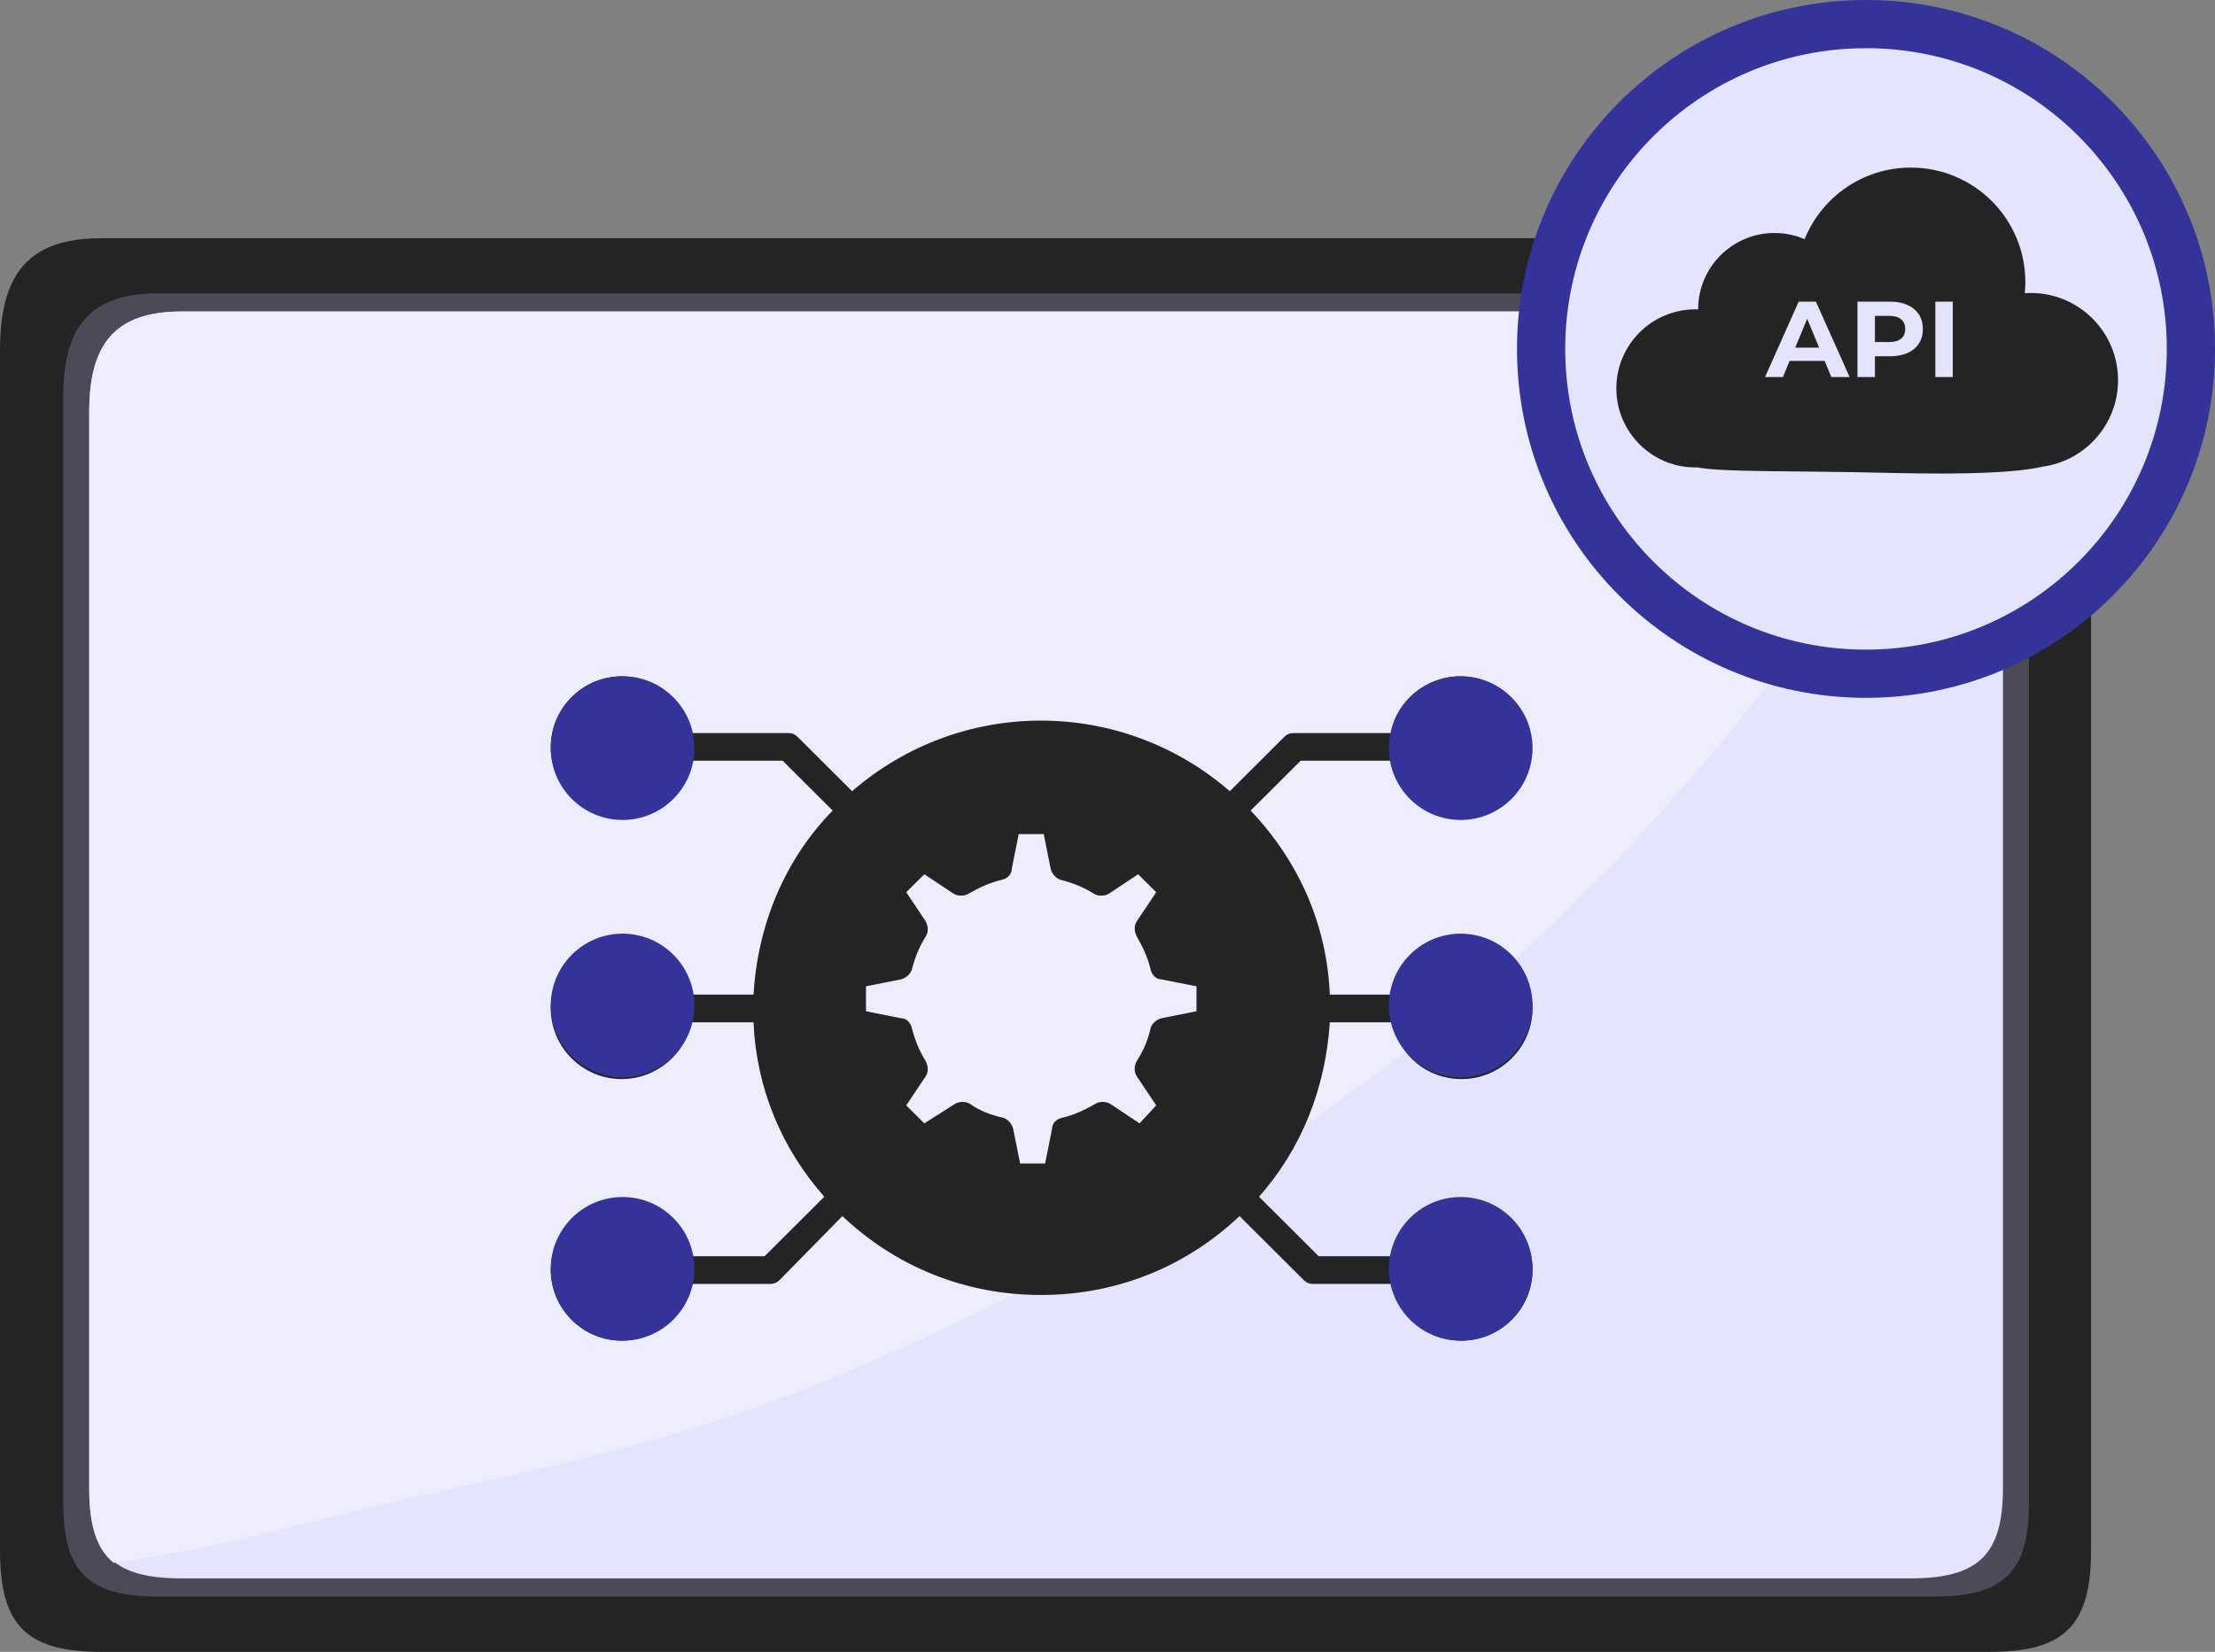 <svg width="370" height="276" viewBox="0 0 370 276" fill="none" xmlns="http://www.w3.org/2000/svg">
<rect x="0" y="0" width="370" height="276" fill="#808080" stroke="none"/>
<path d="M349.293 259.125C349.293 271.55 344.844 275.997 332.423 275.997H16.871C4.449 275.997 0 271.55 0 259.125V58.548C0 46.127 4.449 39.803 16.871 39.803H332.423C344.844 39.803 349.293 46.127 349.293 58.548V259.125Z" fill="#242424"/>
<path d="M338.917 251.202C338.917 262.658 334.734 266.756 323.057 266.756H26.429C14.751 266.756 10.569 262.658 10.569 251.202V66.295C10.569 54.843 14.751 49.014 26.429 49.014H323.057C334.734 49.014 338.917 54.843 338.917 66.295V251.202Z" fill="#4C4A58"/>
<path d="M334.581 248.6C334.581 259.734 330.511 263.72 319.138 263.72H30.348C18.978 263.72 14.907 259.734 14.907 248.6V68.85C14.907 57.715 18.978 52.05 30.348 52.05H319.138C330.511 52.05 334.581 57.715 334.581 68.85V248.6Z" fill="#E5E4FF"/>
<path d="M18.972 261.117C36.444 258.856 53.904 253.524 70.659 249.821C93.181 244.84 116.143 239.716 137.248 230.948C173.784 215.772 208.577 196.833 238.507 172.677C278.867 140.101 307.732 100.797 332.846 59.203C330.735 54.463 326.445 52.05 319.054 52.05H30.344C18.977 52.05 14.907 57.723 14.907 68.871V248.852C14.907 254.858 16.106 258.77 18.972 261.117Z" fill="#EEEDFE"/>
<path d="M370 58.297C370 90.494 343.9 116.596 311.703 116.596C279.506 116.596 253.404 90.494 253.404 58.297C253.404 26.1 279.506 0 311.703 0C343.9 0 370 26.1 370 58.297Z" fill="#333399"/>
<path d="M361.948 58.297C361.948 86.049 339.454 108.544 311.704 108.544C283.953 108.544 261.457 86.049 261.457 58.297C261.457 30.547 283.953 8.052 311.704 8.052C339.454 8.052 361.948 30.547 361.948 58.297Z" fill="#E5E4FF"/>
<path d="M232.339 127.106C233.499 132.656 238.139 136.588 243.938 136.588C250.433 136.588 255.768 131.269 255.768 124.794C255.768 118.319 250.433 113 243.938 113C238.139 113 233.267 117.162 232.339 122.481H216.102C215.406 122.481 214.942 122.712 214.478 123.175L205.431 132.194C196.617 124.562 185.482 120.4 173.884 120.4C162.286 120.4 151.151 124.562 142.337 132.194L133.29 123.175C132.826 122.712 132.362 122.481 131.666 122.481H115.429C114.269 116.931 109.629 113 103.83 113C97.335 113 92 118.319 92 124.794C92 131.269 97.335 136.588 103.83 136.588C109.629 136.588 114.501 132.425 115.429 127.106H130.738L139.089 135.431C130.97 143.756 126.563 154.625 125.867 166.187H115.429C114.269 160.637 109.397 156.706 103.83 156.706C97.335 156.706 92 162.025 92 168.5C92 174.975 97.335 180.294 103.83 180.294C109.629 180.294 114.501 176.131 115.429 170.812H125.867C126.331 181.681 130.506 191.856 137.697 199.95L127.723 209.894H115.429C114.269 204.344 109.629 200.413 103.83 200.413C97.335 200.413 92 205.731 92 212.206C92 218.681 97.335 224 103.83 224C109.629 224 114.501 219.838 115.429 214.519H128.651C129.347 214.519 129.81 214.288 130.274 213.825L140.713 203.188C149.76 211.744 161.358 216.369 173.884 216.369C186.41 216.369 198.008 211.744 207.055 203.188L217.726 213.825C218.19 214.288 218.653 214.519 219.349 214.519H232.571C233.731 220.069 238.371 224 244.17 224C250.665 224 256 218.681 256 212.206C256 205.731 250.665 200.413 244.17 200.413C238.371 200.413 233.499 204.575 232.571 209.894H220.277L210.303 199.95C217.494 191.856 221.437 181.681 222.133 170.812H232.571C233.731 176.362 238.371 180.294 244.17 180.294C250.665 180.294 256 174.975 256 168.5C256 162.025 250.665 156.706 244.17 156.706C238.371 156.706 233.499 160.869 232.571 166.187H222.133C221.669 154.625 217.03 143.988 208.911 135.431L217.262 127.106H232.339ZM199.864 168.963L194.065 170.119C193.137 170.35 192.441 171.044 192.209 171.737C191.745 173.819 191.05 175.438 189.89 177.288C189.426 177.981 189.426 179.138 189.89 179.831L193.137 184.688L190.354 187.694L185.482 184.456C184.786 183.994 183.627 183.994 182.931 184.456C181.307 185.381 179.451 186.306 177.364 186.769C176.436 187 175.74 187.694 175.74 188.619L174.58 194.4H170.405L169.245 188.619C169.013 187.694 168.317 187 167.621 186.769C165.533 186.306 163.678 185.613 162.054 184.456C161.358 183.994 160.198 183.994 159.502 184.456L154.399 187.694L151.383 184.688L154.631 179.831C155.095 179.138 155.095 178.213 154.631 177.288C153.471 175.438 152.775 173.587 152.311 171.737C152.079 170.812 151.383 170.119 150.455 170.119L144.656 168.963V164.8L150.455 163.644C151.383 163.412 152.079 162.719 152.311 162.025C152.775 160.175 153.471 158.325 154.631 156.475C155.095 155.781 155.095 154.856 154.631 153.931L151.383 149.075L154.399 146.069L159.27 149.306C159.966 149.769 161.126 149.769 161.822 149.306C163.446 148.381 165.301 147.456 167.389 146.994C168.317 146.763 169.013 146.069 169.013 145.144L170.173 139.362H174.348L175.508 145.144C175.74 146.069 176.436 146.763 177.132 146.994C178.987 147.456 180.843 148.15 182.699 149.306C183.395 149.769 184.554 149.769 185.25 149.306L190.122 146.069L193.137 149.075L189.89 153.931C189.426 154.625 189.426 155.55 189.89 156.475C190.818 158.094 191.745 159.944 192.209 162.025C192.441 162.95 193.137 163.644 194.065 163.644L199.864 164.8V168.963Z" fill="#242424"/>
<path d="M104 137C110.627 137 116 131.627 116 125C116 118.373 110.627 113 104 113C97.373 113 92 118.373 92 125C92 131.627 97.373 137 104 137Z" fill="#333399"/>
<path d="M104 180C110.627 180 116 174.627 116 168C116 161.373 110.627 156 104 156C97.373 156 92 161.373 92 168C92 174.627 97.373 180 104 180Z" fill="#333399"/>
<path d="M104 224C110.627 224 116 218.627 116 212C116 205.373 110.627 200 104 200C97.373 200 92 205.373 92 212C92 218.627 97.373 224 104 224Z" fill="#333399"/>
<path d="M244 224C250.627 224 256 218.627 256 212C256 205.373 250.627 200 244 200C237.373 200 232 205.373 232 212C232 218.627 237.373 224 244 224Z" fill="#333399"/>
<path d="M244 180C250.627 180 256 174.627 256 168C256 161.373 250.627 156 244 156C237.373 156 232 161.373 232 168C232 174.627 237.373 180 244 180Z" fill="#333399"/>
<path d="M244 137C250.627 137 256 131.627 256 125C256 118.373 250.627 113 244 113C237.373 113 232 118.373 232 125C232 131.627 237.373 137 244 137Z" fill="#333399"/>
<path fill-rule="evenodd" clip-rule="evenodd" d="M341.261 77.96C337.074 78.928 329.189 79.338 315.545 79.011C298.859 78.611 288.131 78.933 283.548 78.096C283.435 78.099 283.322 78.1 283.208 78.1C275.913 78.1 270 72.186 270 64.892C270 57.597 275.913 51.684 283.208 51.684C283.361 51.684 283.512 51.686 283.664 51.691C283.664 51.689 283.664 51.686 283.664 51.684C283.664 44.641 289.373 38.931 296.416 38.931C298.203 38.931 299.904 39.298 301.448 39.962C304.284 32.948 311.159 28 319.189 28C329.754 28 338.318 36.564 338.318 47.129C338.318 47.755 338.288 48.374 338.229 48.985C338.56 48.962 338.893 48.951 339.229 48.951C347.278 48.951 353.804 55.476 353.804 63.525C353.804 70.885 348.348 76.971 341.261 77.96Z" fill="#242424"/>
<path d="M304.792 60.3H298.942L297.826 63H294.838L300.454 50.4H303.334L308.968 63H305.908L304.792 60.3ZM303.874 58.086L301.876 53.262L299.878 58.086H303.874ZM315.729 50.4C316.845 50.4 317.811 50.586 318.627 50.958C319.455 51.33 320.091 51.858 320.535 52.542C320.979 53.226 321.201 54.036 321.201 54.972C321.201 55.896 320.979 56.706 320.535 57.402C320.091 58.086 319.455 58.614 318.627 58.986C317.811 59.346 316.845 59.526 315.729 59.526H313.191V63H310.275V50.4H315.729ZM315.567 57.15C316.443 57.15 317.109 56.964 317.565 56.592C318.021 56.208 318.249 55.668 318.249 54.972C318.249 54.264 318.021 53.724 317.565 53.352C317.109 52.968 316.443 52.776 315.567 52.776H313.191V57.15H315.567ZM323.283 50.4H326.199V63H323.283V50.4Z" fill="#E5E4FF"/>
</svg>
